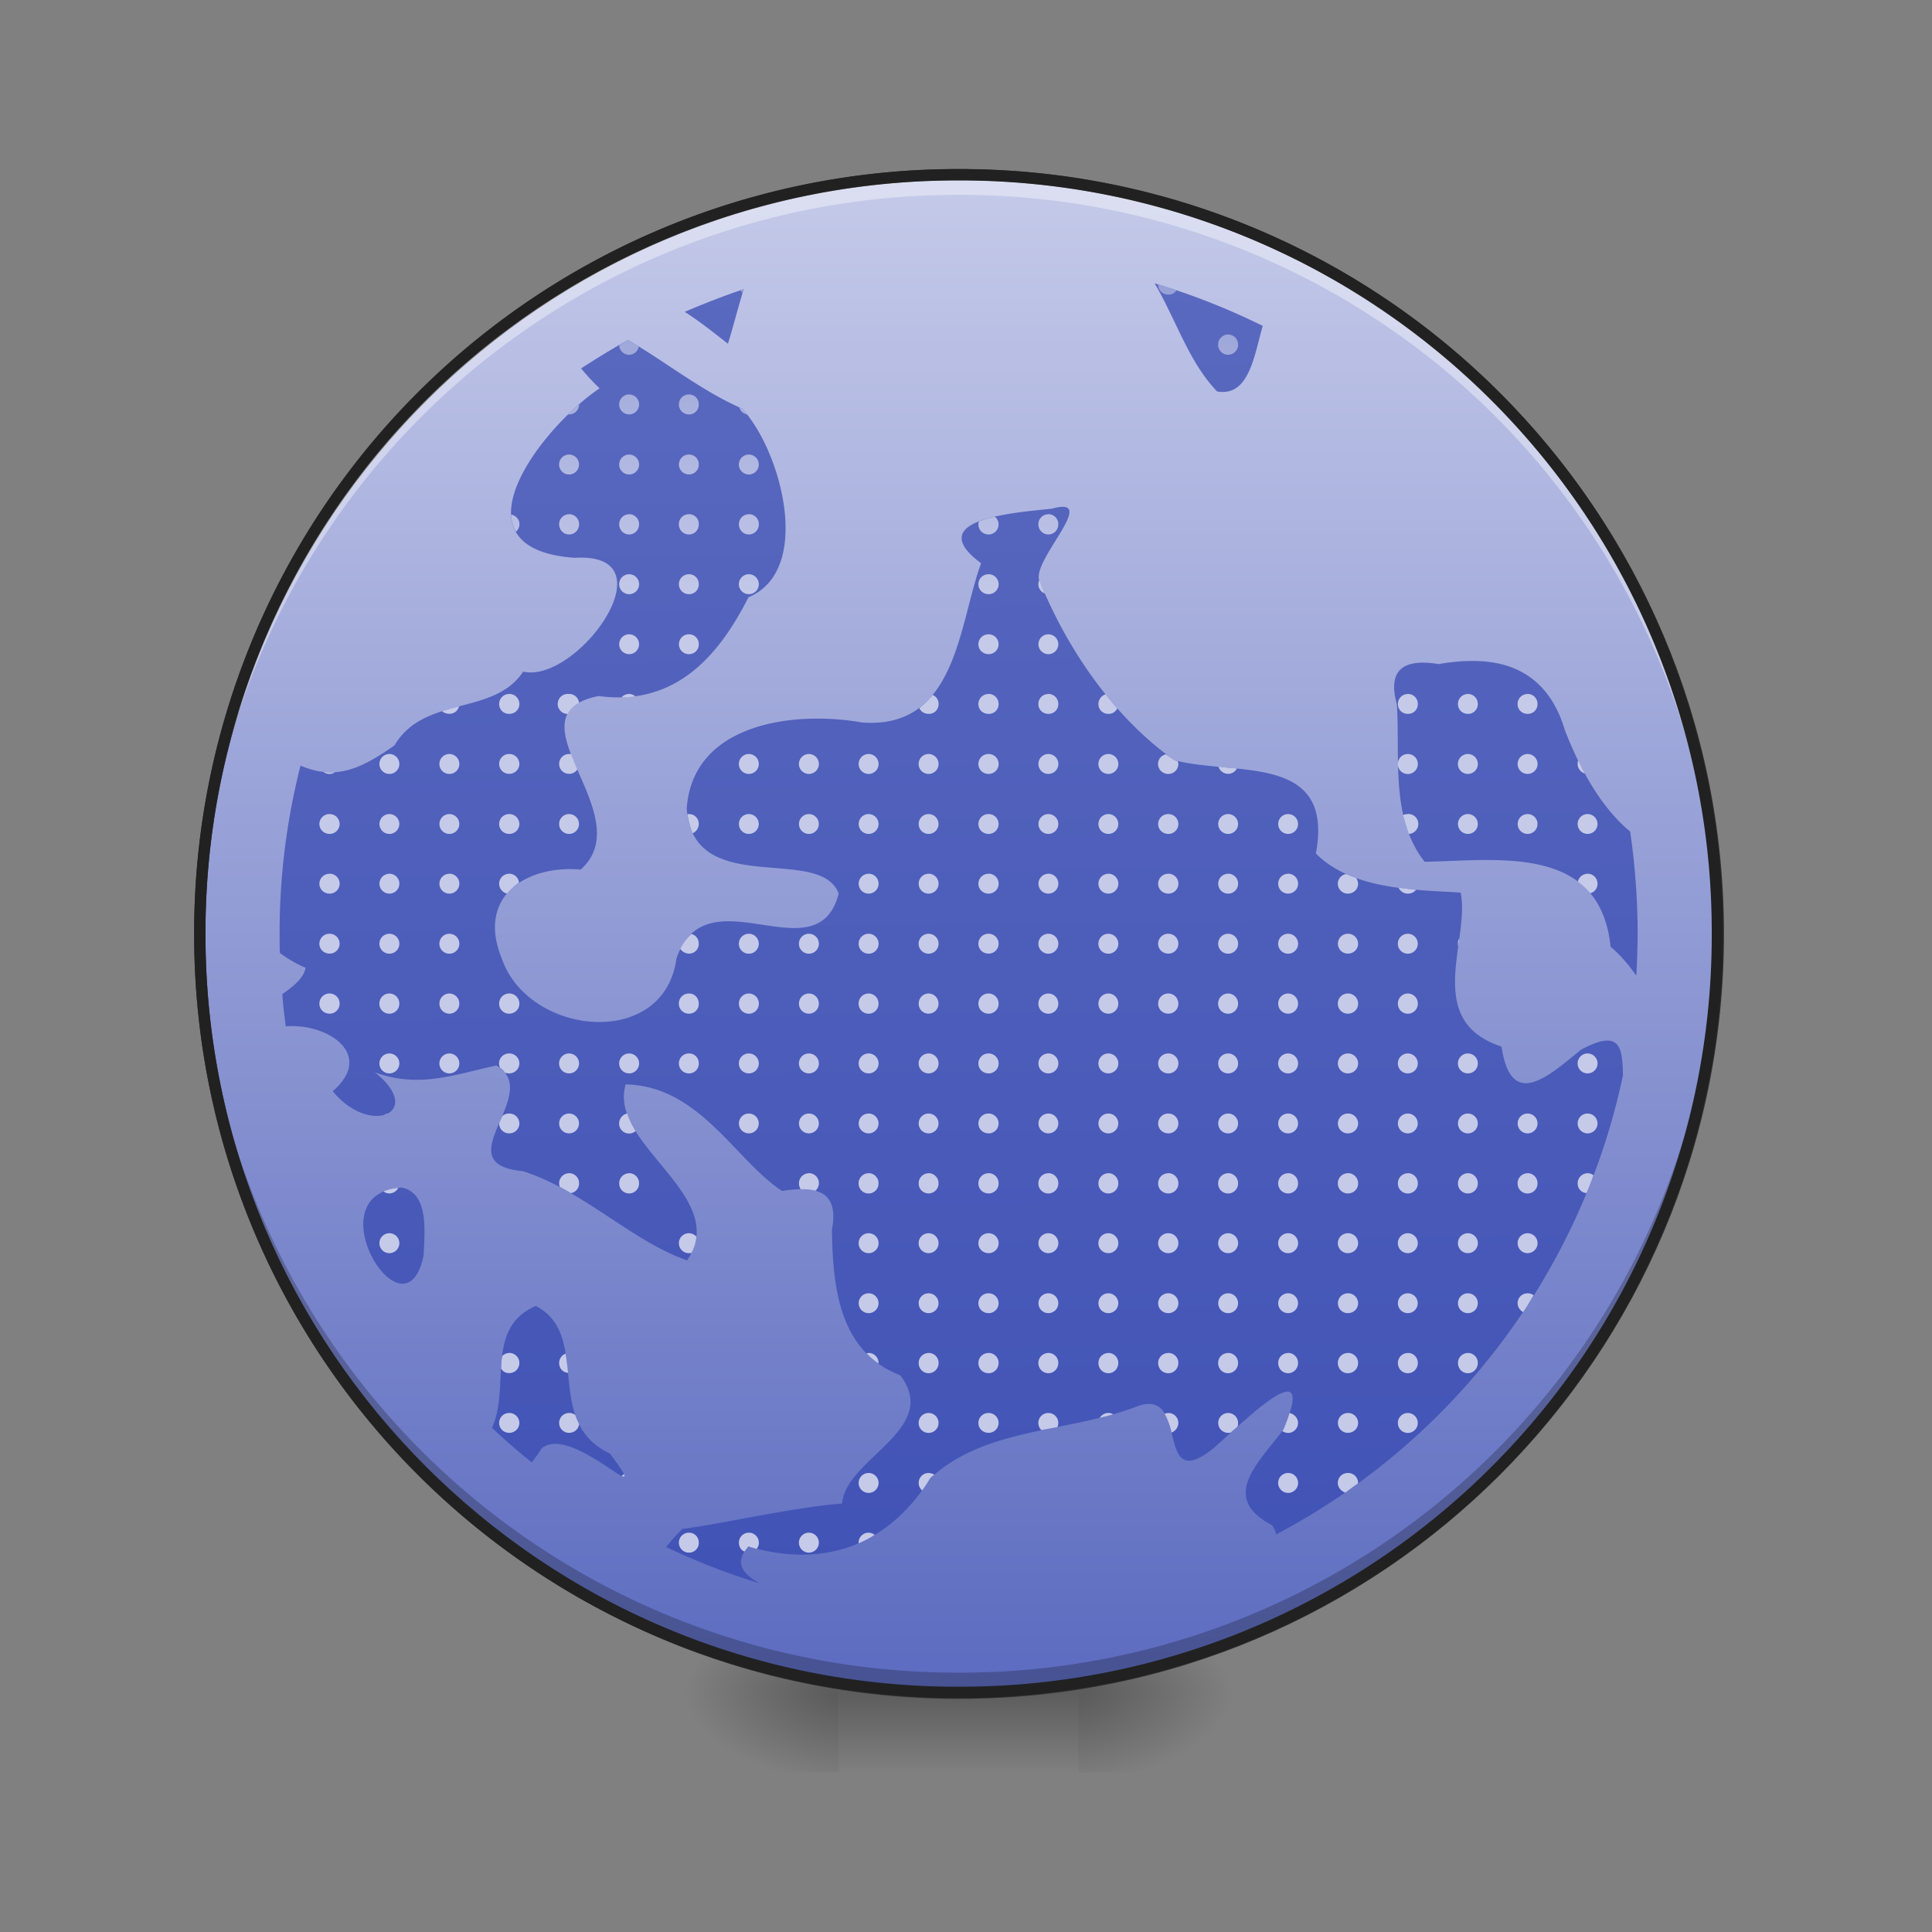<svg height="22pt" viewBox="0 0 22 22" width="22pt" xmlns="http://www.w3.org/2000/svg" xmlns:xlink="http://www.w3.org/1999/xlink"><rect x="0" y="0" width="22" height="22" fill="#808080" stroke="none"/><linearGradient id="a"><stop offset="0" stop-opacity=".314"/><stop offset=".222" stop-opacity=".275"/><stop offset="1" stop-opacity="0"/></linearGradient><radialGradient id="b" cx="450.909" cy="189.579" gradientTransform="matrix(0 -.054 -.097 0 30.382 43.722)" gradientUnits="userSpaceOnUse" r="21.167" xlink:href="#a"/><radialGradient id="c" cx="450.909" cy="189.579" gradientTransform="matrix(0 .054 .097 0 -8.552 -5.175)" gradientUnits="userSpaceOnUse" r="21.167" xlink:href="#a"/><radialGradient id="d" cx="450.909" cy="189.579" gradientTransform="matrix(0 -.054 .097 0 -8.552 43.722)" gradientUnits="userSpaceOnUse" r="21.167" xlink:href="#a"/><radialGradient id="e" cx="450.909" cy="189.579" gradientTransform="matrix(0 .054 -.097 0 30.382 -5.175)" gradientUnits="userSpaceOnUse" r="21.167" xlink:href="#a"/><linearGradient id="f" gradientTransform="matrix(.009 0 0 .043 8.229 9.24)" gradientUnits="userSpaceOnUse" x1="255.323" x2="255.323" y1="233.5" y2="254.667"><stop offset="0" stop-opacity=".275"/><stop offset="1" stop-opacity="0"/></linearGradient><linearGradient id="g" gradientUnits="userSpaceOnUse" x1="254" x2="254" y1="-168.667" y2="233.5"><stop offset="0" stop-color="#c5cae9"/><stop offset="1" stop-color="#5c6bc0"/></linearGradient><linearGradient id="h" gradientUnits="userSpaceOnUse" x1="10.915" x2="10.743" y1="19.274" y2="1.78"><stop offset="0" stop-color="#3f51b5"/><stop offset="1" stop-color="#5c6bc0"/></linearGradient><linearGradient id="i" gradientUnits="userSpaceOnUse" x1="9.92" x2="9.92" y1="6.937" y2=".842"><stop offset="0" stop-color="#c5cae9"/><stop offset="1" stop-color="#7986cb"/></linearGradient><path d="m12.281 19.273h1.817v-.91h-1.818zm0 0" fill="url(#b)"/><path d="m9.55 19.273h-1.82v.91h1.82zm0 0" fill="url(#c)"/><path d="m9.55 19.273h-1.82v-.91h1.82zm0 0" fill="url(#d)"/><path d="m12.281 19.273h1.817v.91h-1.818zm0 0" fill="url(#e)"/><path d="m9.55 19.047h2.731v1.137h-2.73zm0 0" fill="url(#f)"/><path d="m253.976-168.64c111.08 0 201.071 89.99 201.071 201.07 0 111.081-89.991 201.073-201.071 201.073-110.99 0-201.072-89.992-201.072-201.072s90.082-201.072 201.072-201.072zm0 0" fill="url(#g)" stroke="#333" stroke-linecap="round" stroke-width="3" transform="matrix(.043 0 0 .043 0 9.24)"/><path d="m13.148 3.227c.239.402.387.894.711 1.23.364.066.422-.406.52-.746a7.82 7.82 0 0 0 -1.23-.484zm-4.68.066c-.23.078-.452.164-.671.258.195.125.371.27.492.363.059-.187.113-.406.18-.621zm-1.316.578c-.183.102-.359.211-.535.324.067.082.137.157.211.227-.64.426-1.754 1.828-.281 1.93 1.113-.067.027 1.437-.59 1.296-.332.508-1.125.266-1.465.84-.39.274-.676.399-1.07.23a7.716 7.716 0 0 0 -.238 1.915c0 .074 0 .144.003.219.09.066.188.125.293.168-.02.117-.14.214-.265.3.008.121.023.246.039.367.473-.039 1.02.317.535.739.426.52 1.055.242.48-.215.508.187.922.02 1.383-.078.547.32-.601 1.12.301 1.203.688.219 1.246.8 1.871 1.016.504-.73-.906-1.317-.699-2.004.844.02 1.242.859 1.781 1.214.387-.062.653-.003.567.442.011.672.086 1.387.777 1.656.473.613-.625.95-.66 1.461-.598.05-1.3.219-1.82.29a1.948 1.948 0 0 0 -.184.206c.34.16.691.301 1.059.41-.184-.105-.293-.23-.122-.418.844.254 1.59-.004 2.067-.773.633-.59 1.594-.52 2.375-.828.59-.195.172 1.023.848.488.296-.254 1.218-1.191.8-.215-.277.371-.734.77-.129 1.086.024.031.04.067.047.106a7.723 7.723 0 0 0 3.95-5.227c-.008-.309-.02-.539-.477-.293-.36.29-.797.707-.906-.035-.899-.297-.356-1.203-.465-1.754-.496-.031-1.235-.027-1.649-.445.215-1.149-.925-.88-1.613-1.063-.7-.496-1.23-1.285-1.539-2.054-.066-.243.695-.965.145-.809-.461.047-1.473.125-.805.621-.258.7-.277 1.895-1.356 1.813-.773-.137-1.93.007-1.996.98.07 1.035 1.52.402 1.73.969-.245.949-1.507-.258-1.847.738-.14 1.043-1.683.883-1.988.004-.297-.723.297-1.07.898-1.016.692-.625-.867-1.761.203-1.976.868.117 1.364-.446 1.707-1.125.743-.309.368-1.68-.074-2.149-.457-.199-.867-.53-1.297-.78zm9.602 3.656c-.117 0-.242.012-.371.035-.383-.062-.59.047-.477.458.04.597-.078 1.293.317 1.793.816-.012 1.996-.211 2.117.968.105.086.203.203.293.328a9.55 9.55 0 0 0 .015-.476c0-.395-.03-.785-.085-1.164-.356-.293-.594-.77-.743-1.153-.168-.57-.558-.796-1.066-.789zm-12.18 5.996c-1.023.063.043 1.797.25.77.008-.238.07-.707-.25-.77zm1.528 1.348c-.586.25-.286.93-.5 1.387.144.137.296.27.453.394.039-.05.078-.101.11-.156.347-.305 1.339.805.78.055-.773-.36-.199-1.344-.843-1.68zm0 0" fill="url(#h)"/><path d="m10.914 2.047a8.624 8.624 0 0 0 -8.64 8.64v.086a8.623 8.623 0 0 1 8.64-8.554 8.618 8.618 0 0 1 8.64 8.554v-.085a8.621 8.621 0 0 0 -8.64-8.641zm0 0" fill="#fff" fill-opacity=".392"/><path d="m10.914 19.215a8.621 8.621 0 0 1 -8.64-8.64v-.083a8.623 8.623 0 0 0 8.64 8.555 8.618 8.618 0 0 0 8.64-8.555v.082c0 4.79-3.85 8.64-8.64 8.64zm0 0" fill-opacity=".235"/><path d="m10.914 1.926a8.686 8.686 0 0 0 -8.703 8.707 8.686 8.686 0 0 0 8.703 8.703 8.686 8.686 0 0 0 8.707-8.703 8.687 8.687 0 0 0 -8.707-8.707zm0 .129a8.557 8.557 0 0 1 8.578 8.578 8.556 8.556 0 0 1 -8.578 8.574 8.556 8.556 0 0 1 -8.574-8.574 8.556 8.556 0 0 1 8.574-8.578zm0 0" fill="#212121"/><path d="m13.188 3.238v.004c0 .063.05.113.117.113a.11.11 0 0 0 .093-.05c-.07-.024-.14-.047-.21-.067zm-4.72.055-.034.012c.004.011.011.02.023.027l.012-.039zm5.516.516a.114.114 0 0 0 -.113.117.113.113 0 0 0 .227 0 .114.114 0 0 0 -.114-.117zm-6.832.062-.101.059c0 .058.05.11.113.11a.113.113 0 0 0 .11-.095 1.253 1.253 0 0 0 -.122-.074zm.012.621a.113.113 0 1 0 0 .227.113.113 0 0 0 0-.227zm.68 0a.113.113 0 0 0 0 .227.11.11 0 0 0 .113-.114.11.11 0 0 0 -.113-.113zm-1.25.11-.125.117h.011c.063 0 .114-.051.114-.114zm1.824.035a.114.114 0 0 0 .09.082 1.011 1.011 0 0 0 -.059-.067c-.008-.004-.02-.011-.031-.015zm-1.938.539a.113.113 0 1 0 0 .227.113.113 0 0 0 0-.227zm.684 0a.113.113 0 1 0 0 .227.113.113 0 0 0 0-.227zm.68 0a.113.113 0 0 0 0 .226.11.11 0 0 0 .113-.113.11.11 0 0 0 -.113-.113zm.683 0a.113.113 0 1 0 0 .227.113.113 0 0 0 0-.227zm-2.047.68a.113.113 0 0 0 -.113.113c0 .066.051.117.113.117.063 0 .114-.05.114-.117a.113.113 0 0 0 -.114-.114zm.684 0a.113.113 0 0 0 -.113.113c0 .066.05.117.113.117s.113-.05.113-.117a.113.113 0 0 0 -.113-.114zm.68 0a.113.113 0 0 0 -.114.113c0 .066.051.117.114.117.066 0 .113-.05.113-.117a.11.11 0 0 0 -.113-.114zm.683 0a.113.113 0 0 0 -.113.113c0 .066.05.117.113.117s.114-.05.114-.117a.113.113 0 0 0 -.114-.114zm3.41 0a.113.113 0 0 0 -.113.113c0 .066.051.117.114.117.062 0 .113-.05.113-.117a.113.113 0 0 0 -.114-.114zm-6.117.003c.004.07.02.137.055.196.023-.02.04-.051.04-.086 0-.055-.04-.098-.095-.11zm5.508.024a1.417 1.417 0 0 0 -.18.054.12.12 0 0 0 -.007.032c0 .066.05.117.117.117a.114.114 0 0 0 .07-.203zm-4.164.656a.113.113 0 1 0 0 .227.113.113 0 0 0 0-.227zm.68 0a.113.113 0 0 0 0 .227.11.11 0 0 0 .113-.114.11.11 0 0 0 -.113-.113zm.683 0a.113.113 0 1 0 0 .227.113.113 0 0 0 0-.227zm2.73 0a.114.114 0 0 0 -.116.113c0 .063.05.114.117.114a.113.113 0 0 0 0-.227zm.579.066a.104.104 0 0 0 -.012.047c0 .051.031.09.074.106a2.501 2.501 0 0 1 -.062-.153zm-4.672.618a.113.113 0 1 0 0 .226.113.113 0 0 0 0-.226zm.68 0a.113.113 0 0 0 0 .226.11.11 0 0 0 .113-.113.11.11 0 0 0 -.113-.113zm3.414 0a.114.114 0 0 0 -.117.113c0 .062.05.113.117.113a.113.113 0 0 0 0-.226zm.68 0a.113.113 0 1 0 0 .226.113.113 0 0 0 0-.226zm-6.141.68a.113.113 0 0 0 -.113.113c0 .066.05.113.113.113.066 0 .117-.047.117-.113a.114.114 0 0 0 -.117-.114zm.683 0a.114.114 0 1 0 -.016.227.307.307 0 0 1 .13-.126.114.114 0 0 0 -.114-.102zm.684 0a.112.112 0 0 0 -.086.038c.055 0 .106-.003.156-.011a.112.112 0 0 0 -.07-.028zm4.094 0a.114.114 0 0 0 -.117.113c0 .066.05.113.117.113a.11.11 0 0 0 .113-.113.113.113 0 0 0 -.113-.114zm.68 0a.113.113 0 0 0 -.114.113c0 .066.051.113.114.113a.11.11 0 0 0 .113-.113.113.113 0 0 0 -.114-.114zm4.093 0a.113.113 0 0 0 -.113.113c0 .066.05.113.113.113a.11.11 0 0 0 .114-.113.113.113 0 0 0 -.114-.114zm.684 0a.113.113 0 0 0 -.113.113c0 .066.05.113.113.113a.11.11 0 0 0 .113-.113.113.113 0 0 0 -.113-.114zm.68 0a.113.113 0 0 0 -.114.113c0 .066.051.113.114.113a.11.11 0 0 0 .113-.113.113.113 0 0 0 -.113-.114zm-4.805.003a.117.117 0 0 0 -.082.11c0 .066.05.113.113.113a.108.108 0 0 0 .102-.063 2.624 2.624 0 0 1 -.133-.16zm-1.969.008a1.092 1.092 0 0 1 -.152.149c.015.039.058.066.105.066a.11.11 0 0 0 .114-.113.108.108 0 0 0 -.067-.102zm-5.394.129a3.518 3.518 0 0 0 -.192.055c.02.02.05.03.082.03a.11.11 0 0 0 .11-.085zm-.793.543a.113.113 0 1 0 0 .227.113.113 0 0 0 0-.227zm.683 0a.113.113 0 1 0 0 .227.113.113 0 0 0 0-.227zm.68 0a.113.113 0 0 0 0 .226c.066 0 .117-.05.117-.113a.114.114 0 0 0 -.117-.113zm.683 0a.113.113 0 0 0 0 .226.11.11 0 0 0 .094-.05c-.023-.059-.05-.117-.07-.176zm2.047 0a.113.113 0 1 0 0 .227.113.113 0 0 0 0-.227zm.684 0a.113.113 0 1 0 0 .227.113.113 0 0 0 0-.227zm.68 0a.113.113 0 1 0 0 .227.113.113 0 0 0 0-.227zm.683 0a.113.113 0 1 0 0 .227.113.113 0 0 0 0-.227zm.684 0a.114.114 0 0 0 -.117.113c0 .063.05.114.117.114a.113.113 0 0 0 0-.227zm.68 0a.113.113 0 1 0 0 .227.113.113 0 0 0 0-.227zm.683 0a.113.113 0 1 0 0 .227.113.113 0 0 0 0-.227zm3.41 0a.114.114 0 0 0 -.113.101v.028a.114.114 0 0 0 .227-.016.113.113 0 0 0 -.114-.113zm.684 0a.113.113 0 1 0 0 .227.113.113 0 0 0 0-.227zm.68 0a.113.113 0 1 0 0 .227.113.113 0 0 0 0-.227zm-4.118.004a.11.11 0 0 0 -.09.11c0 .062.051.113.118.113.062 0 .113-.051.113-.114a.074.074 0 0 0 -.008-.031l-.039-.012c-.031-.023-.062-.043-.094-.066zm4.696.07c-.008.012-.008.027-.008.04 0 .05.035.093.082.109a2.628 2.628 0 0 1 -.074-.149zm-4.098.07a.117.117 0 0 0 .11.082.113.113 0 0 0 .1-.062c-.07-.004-.14-.012-.21-.02zm-10.191.06a.11.11 0 0 0 .07.023.118.118 0 0 0 .062-.02.51.51 0 0 1 -.132-.004zm.07.48a.114.114 0 0 0 -.117.113c0 .062.05.113.117.113a.113.113 0 0 0 0-.226zm.68 0a.113.113 0 1 0 0 .226.113.113 0 0 0 0-.226zm.683 0a.113.113 0 1 0 0 .226.113.113 0 0 0 0-.226zm.68 0a.113.113 0 0 0 0 .226c.066 0 .117-.05.117-.113a.114.114 0 0 0 -.117-.113zm.683 0a.113.113 0 1 0 0 .226.113.113 0 0 0 0-.226zm1.364 0h-.016a.85.85 0 0 0 .059.218.115.115 0 0 0 .07-.105.11.11 0 0 0 -.113-.113zm.683 0a.113.113 0 1 0 0 .226.113.113 0 0 0 0-.226zm.684 0a.113.113 0 1 0 0 .226.113.113 0 0 0 0-.226zm.68 0a.113.113 0 1 0 0 .226.113.113 0 0 0 0-.226zm.683 0a.113.113 0 1 0 0 .226.113.113 0 0 0 0-.226zm.684 0a.114.114 0 0 0 -.117.113c0 .062.05.113.117.113a.113.113 0 0 0 0-.226zm.68 0a.113.113 0 1 0 0 .226.113.113 0 0 0 0-.226zm.683 0a.113.113 0 1 0 0 .226.113.113 0 0 0 0-.226zm.684 0a.114.114 0 0 0 -.117.113c0 .062.05.113.117.113a.113.113 0 0 0 0-.226zm.68 0a.113.113 0 1 0 0 .226.113.113 0 0 0 0-.226zm.683 0a.113.113 0 1 0 0 .226.113.113 0 0 0 0-.226zm1.363 0a.138.138 0 0 0 -.054.011c.02.074.039.145.066.215a.113.113 0 0 0 -.012-.227zm.684 0a.113.113 0 1 0 0 .226.113.113 0 0 0 0-.226zm.68 0a.113.113 0 1 0 0 .226.113.113 0 0 0 0-.226zm.683 0a.113.113 0 1 0 0 .226.113.113 0 0 0 0-.226zm-14.324.68a.114.114 0 0 0 -.117.113c0 .062.05.113.117.113a.113.113 0 0 0 0-.227zm.68 0a.113.113 0 1 0 0 .226.113.113 0 0 0 0-.227zm.683 0a.113.113 0 1 0 0 .226.113.113 0 0 0 0-.227zm.68 0a.113.113 0 0 0 -.113.113c0 .054.039.101.09.113a.694.694 0 0 1 .136-.125.112.112 0 0 0 -.113-.102zm4.094 0a.113.113 0 1 0 0 .226.113.113 0 0 0 0-.227zm.683 0a.113.113 0 1 0 0 .226.113.113 0 0 0 0-.227zm.684 0a.114.114 0 0 0 -.117.113c0 .062.05.113.117.113a.113.113 0 0 0 0-.227zm.68 0a.113.113 0 1 0 0 .226.113.113 0 0 0 0-.227zm.683 0a.113.113 0 1 0 0 .226.113.113 0 0 0 0-.227zm.684 0a.114.114 0 0 0 -.117.113c0 .062.05.113.117.113a.113.113 0 0 0 0-.227zm.68 0a.113.113 0 1 0 0 .226.113.113 0 0 0 0-.227zm.683 0a.113.113 0 1 0 0 .226.113.113 0 0 0 0-.227zm3.41 0a.113.113 0 0 0 -.11.09.9.9 0 0 1 .141.132.11.11 0 0 0 .082-.11.113.113 0 0 0 -.113-.113zm-2.75.003a.113.113 0 0 0 -.094.11c0 .062.051.113.114.113.066 0 .117-.051.117-.114a.136.136 0 0 0 -.024-.066c-.039-.012-.074-.027-.113-.043zm.598.156c.02.04.058.067.105.067.04 0 .07-.016.094-.043l-.2-.024zm-12.172.524a.114.114 0 0 0 -.117.113c0 .063.05.113.117.113a.113.113 0 0 0 0-.226zm.68 0a.113.113 0 1 0 0 .227.113.113 0 0 0 0-.227zm.683 0a.113.113 0 1 0 0 .227.113.113 0 0 0 0-.227zm3.41 0a.113.113 0 1 0 0 .227.113.113 0 0 0 0-.227zm.684 0a.113.113 0 1 0 0 .227.113.113 0 0 0 0-.227zm.68 0a.113.113 0 1 0 0 .227.113.113 0 0 0 0-.227zm.683 0a.113.113 0 1 0 0 .227.113.113 0 0 0 0-.227zm.684 0a.114.114 0 0 0 -.117.113c0 .063.05.113.117.113a.113.113 0 0 0 0-.226zm.68 0a.113.113 0 1 0 0 .227.113.113 0 0 0 0-.227zm.683 0a.113.113 0 1 0 0 .227.113.113 0 0 0 0-.227zm.684 0a.114.114 0 0 0 -.117.113c0 .063.05.113.117.113a.113.113 0 0 0 0-.226zm.68 0a.113.113 0 1 0 0 .227.113.113 0 0 0 0-.227zm.683 0a.113.113 0 1 0 0 .227.113.113 0 0 0 0-.227zm.68 0a.113.113 0 0 0 0 .226c.066 0 .117-.05.117-.113a.114.114 0 0 0 -.117-.113zm.683 0a.113.113 0 1 0 0 .227.113.113 0 0 0 0-.227zm-8.16.004a.571.571 0 0 0 -.125.168.126.126 0 0 0 .098.054.11.11 0 0 0 .113-.113c0-.055-.035-.101-.086-.11zm8.746.05a.094.094 0 0 0 -.015.06c0 .01 0 .019.003.03zm-12.863.626a.115.115 0 0 0 -.117.117c0 .062.05.113.117.113.062 0 .113-.05.113-.113a.114.114 0 0 0 -.113-.117zm.68 0a.114.114 0 0 0 -.114.117.113.113 0 0 0 .227 0 .114.114 0 0 0 -.113-.117zm.683 0a.114.114 0 0 0 -.113.117.113.113 0 0 0 .226 0 .114.114 0 0 0 -.113-.117zm.68 0a.114.114 0 0 0 -.113.117c0 .062.05.113.113.113.066 0 .117-.05.117-.113a.115.115 0 0 0 -.117-.117zm2.047 0a.114.114 0 0 0 -.114.117c0 .062.051.113.114.113a.11.11 0 0 0 .113-.113c0-.067-.047-.117-.113-.117zm.683 0a.114.114 0 0 0 -.113.117.113.113 0 0 0 .227 0 .114.114 0 0 0 -.114-.117zm.684 0a.114.114 0 0 0 -.113.117.113.113 0 0 0 .226 0 .114.114 0 0 0 -.113-.117zm.68 0a.114.114 0 0 0 -.114.117.113.113 0 0 0 .227 0 .114.114 0 0 0 -.113-.117zm.683 0a.114.114 0 0 0 -.113.117.113.113 0 0 0 .226 0 .114.114 0 0 0 -.113-.117zm.684 0a.115.115 0 0 0 -.117.117c0 .062.05.113.117.113.062 0 .113-.05.113-.113a.114.114 0 0 0 -.113-.117zm.68 0a.114.114 0 0 0 -.114.117.113.113 0 0 0 .227 0 .114.114 0 0 0 -.114-.117zm.683 0a.114.114 0 0 0 -.113.117.113.113 0 0 0 .226 0 .114.114 0 0 0 -.113-.117zm.684 0a.115.115 0 0 0 -.117.117c0 .062.05.113.117.113.062 0 .113-.05.113-.113a.114.114 0 0 0 -.113-.117zm.68 0a.114.114 0 0 0 -.114.117.113.113 0 0 0 .227 0 .114.114 0 0 0 -.114-.117zm.683 0a.114.114 0 0 0 -.113.117.113.113 0 0 0 .226 0 .114.114 0 0 0 -.113-.117zm.68 0a.114.114 0 0 0 -.114.117c0 .062.051.113.114.113.066 0 .117-.05.117-.113a.115.115 0 0 0 -.117-.117zm.683 0a.114.114 0 0 0 -.113.117.113.113 0 0 0 .227 0 .114.114 0 0 0 -.114-.117zm-11.597.683a.113.113 0 1 0 0 .227.113.113 0 0 0 0-.227zm.683 0a.113.113 0 1 0 0 .227.113.113 0 0 0 0-.227zm.68 0a.113.113 0 0 0 -.102.164.182.182 0 0 1 .055.055.196.196 0 0 0 .047.008c.066 0 .117-.051.117-.114a.114.114 0 0 0 -.117-.113zm.683 0a.113.113 0 1 0 0 .227.113.113 0 0 0 0-.227zm.684 0a.113.113 0 1 0 0 .227.113.113 0 0 0 0-.227zm.68 0a.113.113 0 0 0 0 .227.11.11 0 0 0 .113-.114.11.11 0 0 0 -.113-.113zm.683 0a.113.113 0 1 0 0 .227.113.113 0 0 0 0-.227zm.684 0a.113.113 0 1 0 0 .227.113.113 0 0 0 0-.227zm.68 0a.113.113 0 1 0 0 .227.113.113 0 0 0 0-.227zm.683 0a.113.113 0 1 0 0 .227.113.113 0 0 0 0-.227zm.684 0a.114.114 0 0 0 -.117.113c0 .063.05.114.117.114a.113.113 0 0 0 0-.227zm.68 0a.113.113 0 1 0 0 .227.113.113 0 0 0 0-.227zm.683 0a.113.113 0 1 0 0 .227.113.113 0 0 0 0-.227zm.684 0a.114.114 0 0 0 -.117.113c0 .063.05.114.117.114a.113.113 0 0 0 0-.227zm.68 0a.113.113 0 1 0 0 .227.113.113 0 0 0 0-.227zm.683 0a.113.113 0 1 0 0 .227.113.113 0 0 0 0-.227zm.68 0a.113.113 0 0 0 0 .227c.066 0 .117-.051.117-.114a.114.114 0 0 0 -.117-.113zm.683 0a.113.113 0 1 0 0 .227.113.113 0 0 0 0-.227zm.684 0a.113.113 0 1 0 0 .227.113.113 0 0 0 0-.227zm1.363 0a.113.113 0 1 0 0 .227.113.113 0 0 0 0-.227zm-12.281.684a.11.11 0 0 0 -.078.03c-.012.028-.024.052-.035.08v.003c0 .062.05.113.113.113.066 0 .117-.05.117-.113a.114.114 0 0 0 -.117-.113zm.683 0a.113.113 0 1 0 0 .226.113.113 0 0 0 0-.226zm2.047 0a.113.113 0 1 0 0 .226.113.113 0 0 0 0-.226zm.684 0a.113.113 0 1 0 0 .226.113.113 0 0 0 0-.226zm.68 0a.113.113 0 1 0 0 .226.113.113 0 0 0 0-.226zm.683 0a.113.113 0 1 0 0 .226.113.113 0 0 0 0-.226zm.684 0a.114.114 0 0 0 -.117.113c0 .062.05.113.117.113a.113.113 0 0 0 0-.226zm.68 0a.113.113 0 1 0 0 .226.113.113 0 0 0 0-.226zm.683 0a.113.113 0 1 0 0 .226.113.113 0 0 0 0-.226zm.684 0a.114.114 0 0 0 -.117.113c0 .062.05.113.117.113a.113.113 0 0 0 0-.226zm.68 0a.113.113 0 1 0 0 .226.113.113 0 0 0 0-.226zm.683 0a.113.113 0 1 0 0 .226.113.113 0 0 0 0-.226zm.68 0a.113.113 0 0 0 0 .226c.066 0 .117-.05.117-.113a.114.114 0 0 0 -.117-.113zm.683 0a.113.113 0 1 0 0 .226.113.113 0 0 0 0-.226zm.684 0a.113.113 0 1 0 0 .226.113.113 0 0 0 0-.226zm.68 0a.113.113 0 1 0 0 .226.113.113 0 0 0 0-.226zm.683 0a.113.113 0 1 0 0 .226.113.113 0 0 0 0-.226zm-13.668 0c-.012.004-.023.008-.035.015.016-.004.027-.008.035-.015zm2.73 0a.117.117 0 0 0 -.09.113.113.113 0 0 0 .188.086.938.938 0 0 1 -.097-.2zm-.66.68a.114.114 0 0 0 -.105.156c.043.023.086.046.125.07a.11.11 0 0 0 .094-.11.114.114 0 0 0 -.114-.117zm.684 0a.114.114 0 0 0 -.113.117.113.113 0 0 0 .226 0 .114.114 0 0 0 -.113-.118zm2.047 0a.114.114 0 0 0 -.113.117c0 .023.007.046.02.066a.559.559 0 0 1 .167.016.11.11 0 0 0 .04-.082.114.114 0 0 0 -.114-.118zm.68 0a.114.114 0 0 0 -.114.117.113.113 0 0 0 .227 0 .114.114 0 0 0 -.113-.118zm.683 0a.114.114 0 0 0 -.113.117.113.113 0 0 0 .226 0 .114.114 0 0 0 -.113-.118zm.684 0a.115.115 0 0 0 -.117.117c0 .062.05.113.117.113.062 0 .113-.05.113-.113a.114.114 0 0 0 -.113-.118zm.68 0a.114.114 0 0 0 -.114.117.113.113 0 0 0 .227 0 .114.114 0 0 0 -.114-.118zm.683 0a.114.114 0 0 0 -.113.117.113.113 0 0 0 .226 0 .114.114 0 0 0 -.113-.118zm.684 0a.115.115 0 0 0 -.117.117c0 .062.05.113.117.113.062 0 .113-.05.113-.113a.114.114 0 0 0 -.113-.118zm.68 0a.114.114 0 0 0 -.114.117.113.113 0 0 0 .227 0 .114.114 0 0 0 -.114-.118zm.683 0a.114.114 0 0 0 -.113.117.113.113 0 0 0 .226 0 .114.114 0 0 0 -.113-.118zm.68 0a.114.114 0 0 0 -.114.117c0 .062.051.113.114.113.066 0 .117-.05.117-.113a.115.115 0 0 0 -.117-.118zm.683 0a.114.114 0 0 0 -.113.117.113.113 0 0 0 .227 0 .114.114 0 0 0 -.114-.118zm.684 0a.114.114 0 0 0 -.113.117.113.113 0 0 0 .226 0 .114.114 0 0 0 -.113-.118zm.68 0a.114.114 0 0 0 -.114.117.113.113 0 0 0 .227 0 .114.114 0 0 0 -.113-.118zm.683 0a.114.114 0 0 0 -.113.117c0 .058.043.105.101.109.028-.066.055-.133.079-.203a.113.113 0 0 0 -.067-.024zm-13.543.167a.53.53 0 0 0 -.168.04c.02.015.043.023.067.023a.115.115 0 0 0 .101-.063zm-.101.516a.113.113 0 1 0 0 .227.113.113 0 0 0 0-.227zm3.41 0a.113.113 0 0 0 0 .227c.011 0 .02 0 .031-.004a.471.471 0 0 0 .055-.184.112.112 0 0 0 -.086-.039zm2.047 0a.113.113 0 1 0 0 .227.113.113 0 0 0 0-.227zm.683 0a.113.113 0 1 0 0 .227.113.113 0 0 0 0-.227zm.684 0a.114.114 0 0 0 -.117.113c0 .063.05.114.117.114a.113.113 0 0 0 0-.227zm.68 0a.113.113 0 1 0 0 .227.113.113 0 0 0 0-.227zm.683 0a.113.113 0 1 0 0 .227.113.113 0 0 0 0-.227zm.684 0a.114.114 0 0 0 -.117.113c0 .063.05.114.117.114a.113.113 0 0 0 0-.227zm.68 0a.113.113 0 1 0 0 .227.113.113 0 0 0 0-.227zm.683 0a.113.113 0 1 0 0 .227.113.113 0 0 0 0-.227zm.68 0a.113.113 0 0 0 0 .227c.066 0 .117-.051.117-.114a.114.114 0 0 0 -.117-.113zm.683 0a.113.113 0 1 0 0 .227.113.113 0 0 0 0-.227zm.684 0a.113.113 0 1 0 0 .227.113.113 0 0 0 0-.227zm.68 0a.113.113 0 1 0 0 .227.113.113 0 0 0 0-.227zm-7.504.684a.113.113 0 1 0 0 .226.113.113 0 0 0 0-.226zm.683 0a.113.113 0 1 0 0 .226.113.113 0 0 0 0-.226zm.684 0a.114.114 0 0 0 -.117.113c0 .062.05.113.117.113a.113.113 0 0 0 0-.226zm.68 0a.113.113 0 1 0 0 .226.113.113 0 0 0 0-.226zm.683 0a.113.113 0 1 0 0 .226.113.113 0 0 0 0-.226zm.684 0a.114.114 0 0 0 -.117.113c0 .062.05.113.117.113a.113.113 0 0 0 0-.226zm.68 0a.113.113 0 1 0 0 .226.113.113 0 0 0 0-.226zm.683 0a.113.113 0 1 0 0 .226.113.113 0 0 0 0-.226zm.68 0a.113.113 0 0 0 0 .226c.066 0 .117-.05.117-.113a.114.114 0 0 0 -.117-.113zm.683 0a.113.113 0 1 0 0 .226.113.113 0 0 0 0-.226zm.684 0a.113.113 0 1 0 0 .226.113.113 0 0 0 0-.226zm.68 0a.113.113 0 0 0 -.114.113.12.12 0 0 0 .063.101c.043-.062.082-.129.12-.191a.11.11 0 0 0 -.07-.023zm-11.598.68a.112.112 0 0 0 -.078.034.866.866 0 0 0 -.012.145c.02.031.05.05.09.05.066 0 .117-.05.117-.116a.114.114 0 0 0 -.117-.114zm4.094 0-.024.003a.8.8 0 0 0 .137.117v-.007a.113.113 0 0 0 -.113-.114zm.683 0a.113.113 0 0 0 -.113.113c0 .066.05.117.113.117s.114-.051.114-.117a.113.113 0 0 0 -.114-.114zm.684 0a.114.114 0 0 0 -.117.113c0 .066.05.117.117.117.062 0 .113-.051.113-.117a.113.113 0 0 0 -.113-.114zm.68 0a.113.113 0 0 0 -.114.113c0 .066.051.117.114.117.062 0 .113-.051.113-.117a.113.113 0 0 0 -.114-.114zm.683 0a.113.113 0 0 0 -.113.113c0 .066.05.117.113.117s.113-.051.113-.117a.113.113 0 0 0 -.113-.114zm.684 0a.114.114 0 0 0 -.117.113c0 .066.05.117.117.117.062 0 .113-.051.113-.117a.113.113 0 0 0 -.113-.114zm.68 0a.113.113 0 0 0 -.114.113c0 .066.05.117.113.117s.114-.051.114-.117a.113.113 0 0 0 -.114-.114zm.683 0a.113.113 0 0 0 -.113.113c0 .066.05.117.113.117.062 0 .113-.051.113-.117a.113.113 0 0 0 -.113-.114zm.68 0a.113.113 0 0 0 -.114.113c0 .066.051.117.114.117.066 0 .117-.051.117-.117a.114.114 0 0 0 -.117-.114zm.683 0a.113.113 0 0 0 -.113.113c0 .066.05.117.113.117s.114-.051.114-.117a.113.113 0 0 0 -.114-.114zm.684 0a.113.113 0 0 0 -.113.113c0 .066.05.117.113.117.062 0 .113-.051.113-.117a.113.113 0 0 0 -.113-.114zm-10.274.007a.114.114 0 0 0 -.074.106c0 .062.043.109.102.113a3.715 3.715 0 0 0 -.028-.219zm-.644.676a.113.113 0 0 0 0 .226c.066 0 .117-.05.117-.113a.114.114 0 0 0 -.117-.113zm.683 0a.113.113 0 0 0 0 .226c.06 0 .11-.043.114-.101a.793.793 0 0 1 -.043-.102.11.11 0 0 0 -.07-.023zm4.094 0a.113.113 0 1 0 0 .227.113.113 0 0 0 0-.227zm.684 0a.114.114 0 0 0 -.117.113c0 .063.05.113.117.113a.113.113 0 0 0 0-.226zm.68 0a.113.113 0 0 0 -.079.195l.184-.035c.004-.016.008-.031.008-.047a.113.113 0 0 0 -.114-.113zm.683 0a.115.115 0 0 0 -.098.055c.051-.012.102-.024.153-.04a.09.09 0 0 0 -.055-.015zm.684 0c-.016 0-.028.004-.043.008a.818.818 0 0 1 .078.215.12.12 0 0 0 .078-.11.113.113 0 0 0 -.113-.113zm.68 0a.113.113 0 0 0 0 .226c.011 0 .023 0 .03-.003.024-.024.051-.043.075-.067.008-.012.008-.027.008-.043a.113.113 0 0 0 -.114-.113zm1.363 0a.113.113 0 0 0 0 .226c.066 0 .117-.05.117-.113a.114.114 0 0 0 -.117-.113zm.683 0a.113.113 0 1 0 0 .227.113.113 0 0 0 0-.227zm-1.347 0c-.016.055-.04.117-.07.191-.005.004-.009.012-.012.016.02.012.043.02.066.02.062 0 .113-.051.113-.114 0-.055-.043-.101-.097-.113zm-4.793.683a.113.113 0 1 0 0 .227.113.113 0 0 0 0-.227zm.683 0a.113.113 0 0 0 -.113.114c0 .035.016.062.039.086a1.65 1.65 0 0 0 .09-.137.269.269 0 0 1 .05-.043.132.132 0 0 0 -.066-.02zm4.094 0a.113.113 0 1 0 0 .227.113.113 0 0 0 0-.227zm.68 0a.113.113 0 0 0 -.114.114c0 .05.036.093.086.11.047-.036.094-.071.14-.102 0-.004.005-.008.005-.008a.114.114 0 0 0 -.117-.114zm-8.243.012c-.007.008-.02.016-.027.024.031.011.043.007.027-.024zm.739.668a.113.113 0 0 0 0 .227.11.11 0 0 0 .113-.114.11.11 0 0 0 -.113-.113zm.683 0a.113.113 0 0 0 -.113.113c0 .047.024.086.063.102a1.52 1.52 0 0 1 .046-.059c.032.012.063.02.094.028a.11.11 0 0 0 .024-.07.113.113 0 0 0 -.114-.114zm.684 0a.113.113 0 1 0 0 .227.113.113 0 0 0 0-.227zm.68 0a.113.113 0 0 0 -.114.113v.008c.063-.027.125-.058.184-.097a.137.137 0 0 0 -.07-.024zm0 0" fill="url(#i)"/></svg>